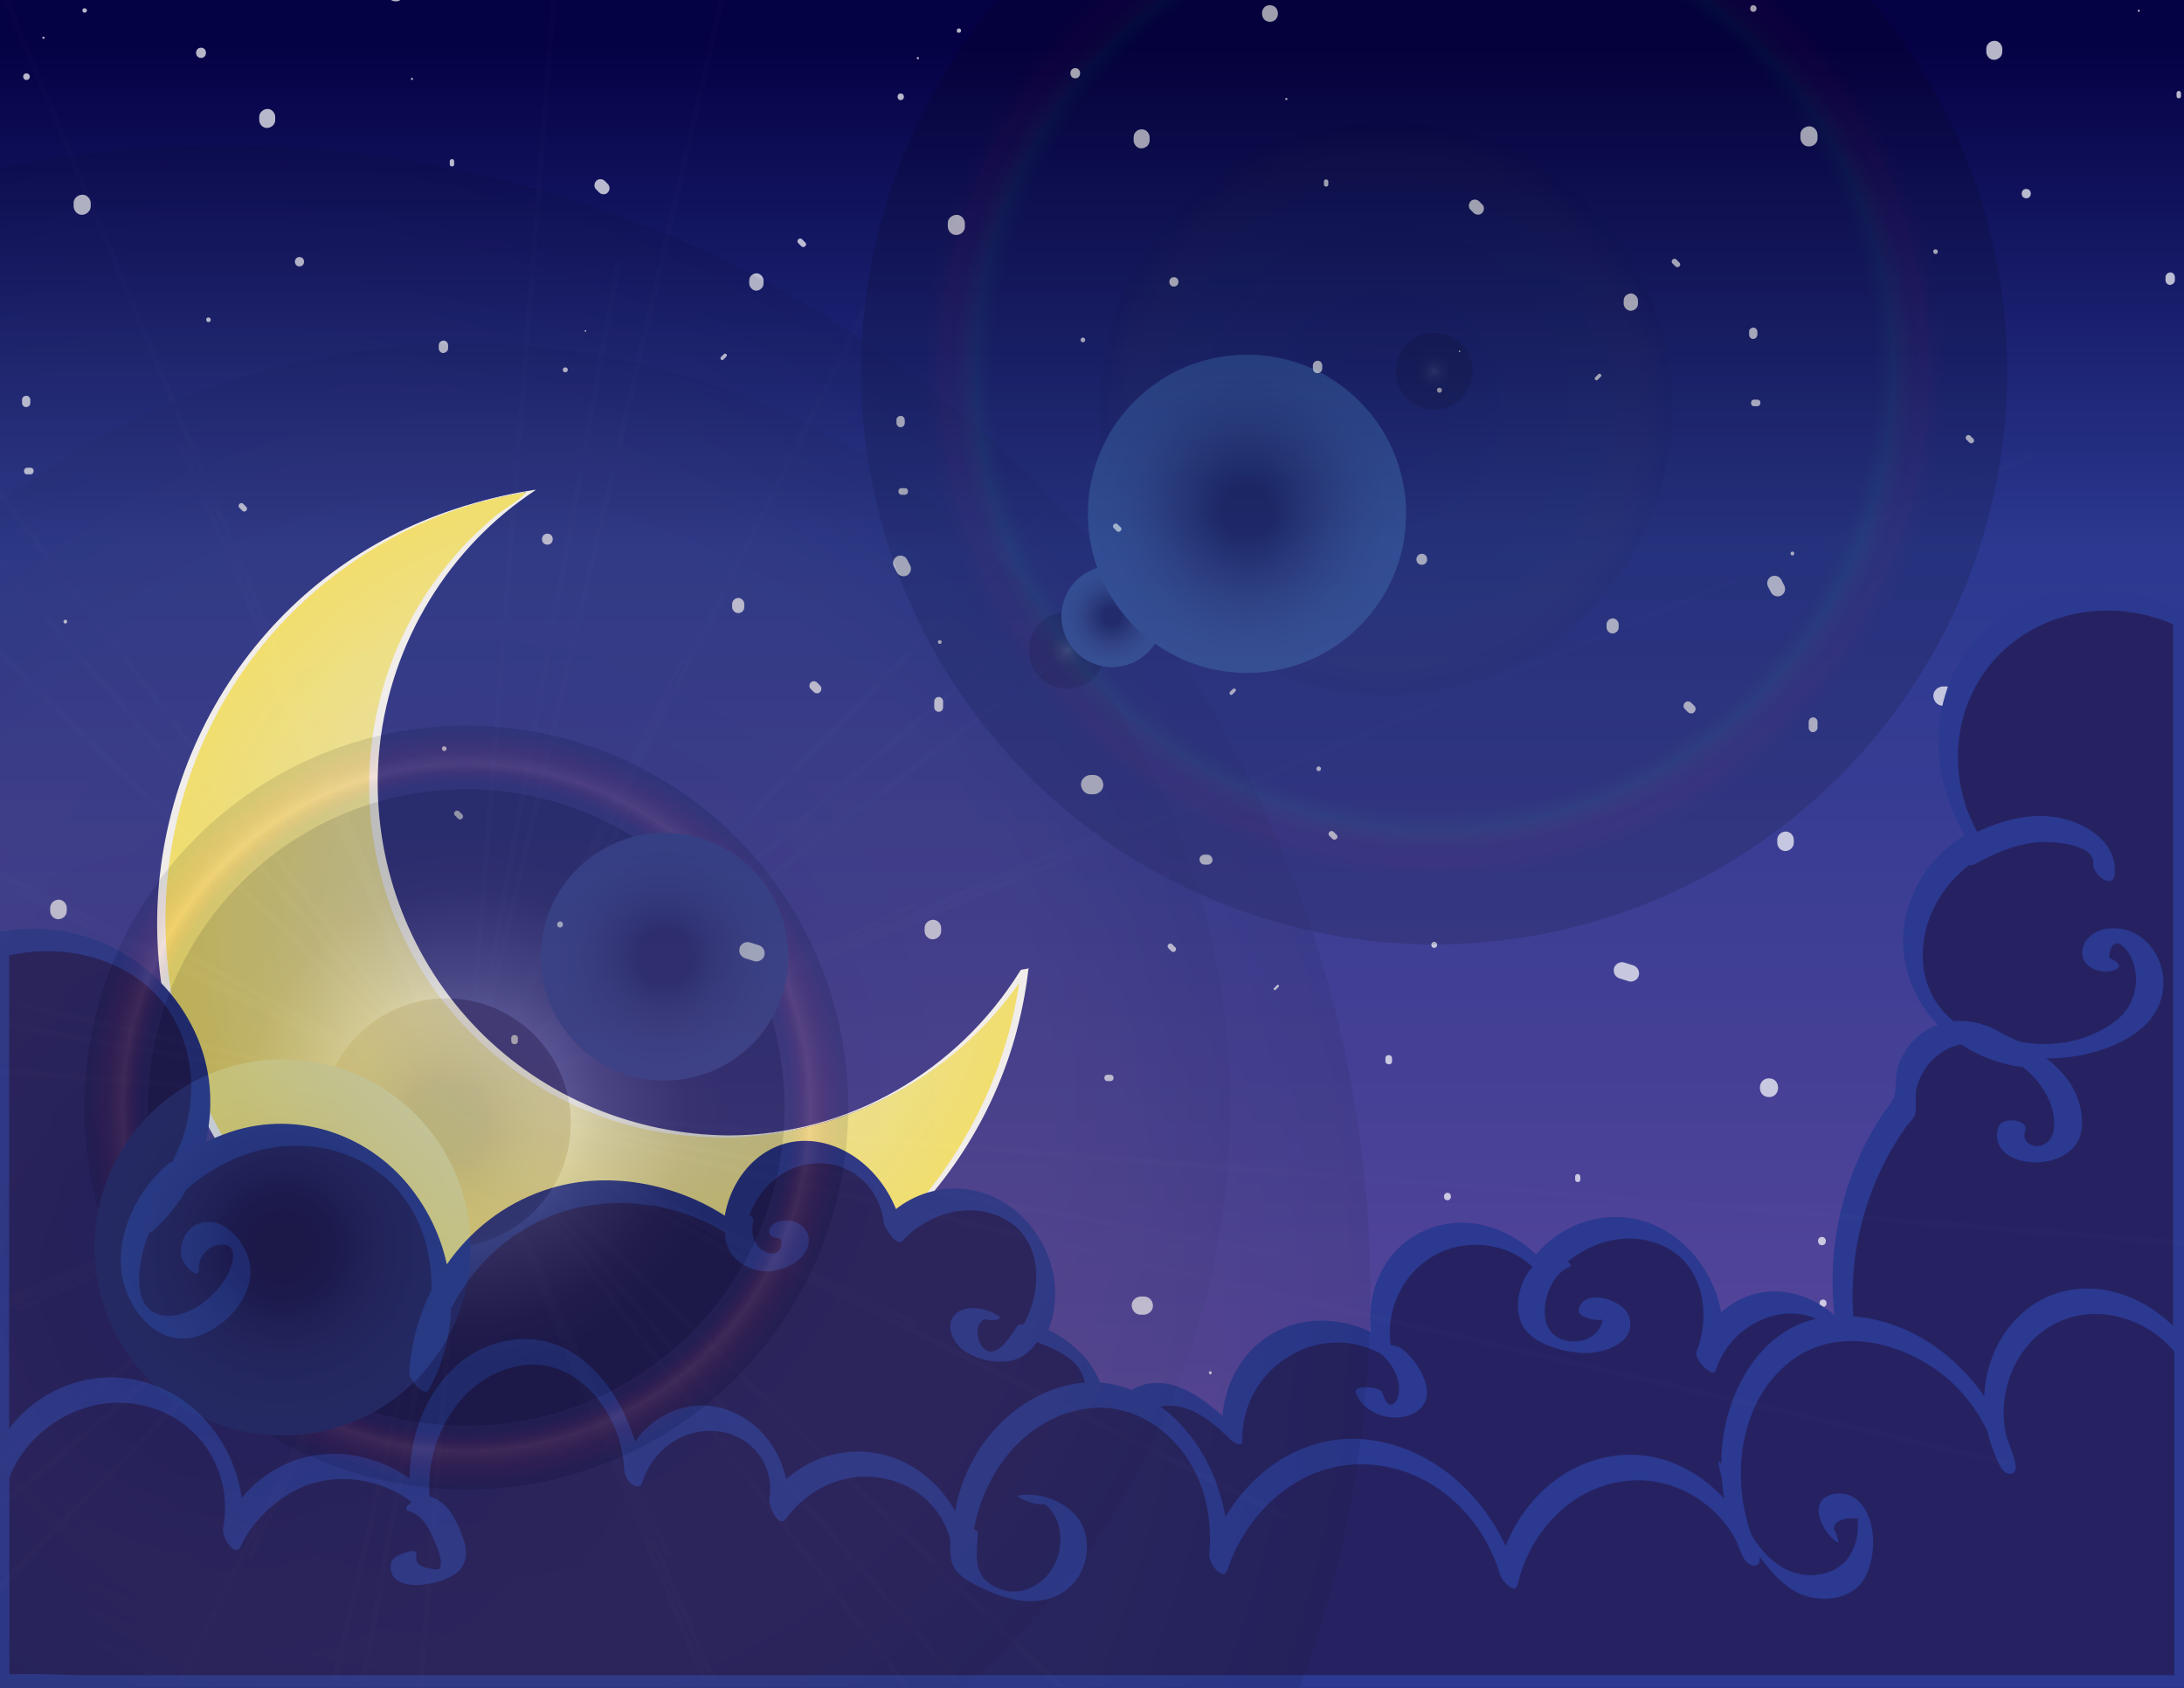 <?xml version="1.0" encoding="UTF-8"?>
<svg enable-background="new 0 0 792 612" version="1.1" viewBox="0 0 792 612" xml:space="preserve" xmlns="http://www.w3.org/2000/svg" xmlns:xlink="http://www.w3.org/1999/xlink">
<rect x="0" y="0" width="792" height="612" fill="#333333" stroke="none"/>
<style type="text/css">
	.st0{clip-path:url(#b);fill:url(#a);}
	.st1{clip-path:url(#b);}
	.st2{fill:url(#y);}
	.st3{fill:#FFFFFF;}
	.st4{fill:#D1D3D4;}
	.st5{fill:#E6E7E8;}
	.st6{opacity:0.76;clip-path:url(#b);}
	.st7{opacity:0.25;fill:url(#z);}
	.st8{fill:url(#aa);}
	.st9{fill:url(#aj);}
	.st10{opacity:0.2;fill:url(#ab);}
	.st11{fill:none;}
	.st12{opacity:0.15;fill:url(#ac);}
	.st13{opacity:0.5;fill:url(#t);}
	.st14{fill:url(#u);}
	.st15{opacity:3.000000e-02;fill:none;stroke:#FFFFFF;stroke-width:2;stroke-miterlimit:10;}
	.st16{opacity:0.5;fill:url(#v);}
	.st17{fill:url(#w);}
	.st18{fill:url(#ad);}
	.st19{fill:url(#ae);}
	.st20{fill:url(#af);}
	.st21{fill:url(#ag);}
	.st22{clip-path:url(#x);}
	.st23{clip-path:url(#SVGID_21_);fill:url(#SVGID_22_);}
	.st24{opacity:0.71;clip-path:url(#SVGID_21_);}
	.st25{clip-path:url(#SVGID_21_);}
	.st26{fill:url(#SVGID_23_);}
	.st27{fill:#262262;}
	.st28{fill:#2B3990;}
	.st29{opacity:0.26;clip-path:url(#SVGID_21_);}
	.st30{opacity:0.25;fill:url(#SVGID_24_);}
	.st31{fill:url(#SVGID_25_);}
	.st32{fill:url(#SVGID_26_);}
	.st33{opacity:0.2;fill:url(#SVGID_27_);}
	.st34{opacity:0.15;fill:url(#SVGID_28_);}
	.st35{opacity:0.5;fill:url(#SVGID_29_);}
	.st36{fill:url(#SVGID_30_);}
	.st37{opacity:0.5;fill:url(#SVGID_31_);}
	.st38{fill:url(#SVGID_32_);}
	.st39{fill:url(#SVGID_33_);}
	.st40{fill:url(#SVGID_34_);}
	.st41{fill:url(#SVGID_35_);}
	.st42{fill:url(#SVGID_36_);}
</style>
		<defs>
			<rect id="ah" width="792" height="612"/>
		</defs>
		<clipPath id="b">
			<use xlink:href="#ah"/>
		</clipPath>
		<g class="st1">
			<defs>
				<rect id="ai" width="792" height="612"/>
			</defs>
			<clipPath id="a">
				<use xlink:href="#ai"/>
			</clipPath>
			<linearGradient id="y" x1="396" x2="396" y1="614.71" y2="5.616" gradientUnits="userSpaceOnUse">
				<stop stop-color="#64499D" offset="0"/>
				<stop stop-color="#2B3990" offset=".682"/>
				<stop stop-color="#050145" offset=".982"/>
			</linearGradient>
			<rect width="792" height="612" clip-path="url(#a)" fill="url(#y)"/>
			<g clip-path="url(#a)" opacity=".71">
						<path class="st3" d="m78.4 280.6h1.1c1.8 0 3.6-1.6 3.5-3.5s-1.5-3.5-3.5-3.5h-1.1c-1.8 0-3.6 1.6-3.5 3.5s1.5 3.6 3.5 3.5z"/>
						<path class="st3" d="m24.2 330.3v-1.1c0-1.6-1.3-3-3-3-1.6 0.1-3 1.3-3 3v1.1c0 1.6 1.3 3 3 3 1.6-0.1 3-1.3 3-3z"/>
						<path class="st3" d="m84.5 384.6h1.1c1.5 0 1.5-2.3 0-2.3h-1.1c-1.4 0.1-1.4 2.4 0 2.3z"/>
						<path class="st3" d="m97.8 462.8h-1.1c-1.7 0-3.4 1.5-3.3 3.3s1.5 3.4 3.3 3.3h1.1c1.7 0 3.4-1.5 3.3-3.3s-1.5-3.4-3.3-3.3z"/>
						<path class="st3" d="m34.5 476.2c1.9 0 1.9-3 0-3s-1.9 3 0 3z"/>
						<path class="st3" d="m15.2 422.5c4.4 0 4.4-6.8 0-6.8-4.3 0-4.4 6.8 0 6.8z"/>
						<path class="st3" d="m85.6 510c2.2 0 2.2-3.5 0-3.5s-2.2 3.5 0 3.5z"/>
						<path class="st3" d="m203.4 537.9h-1.1c-0.9 0-1.7 0.7-1.6 1.6 0 0.9 0.7 1.7 1.6 1.6h1.1c0.9 0 1.7-0.7 1.6-1.6 0-0.8-0.7-1.6-1.6-1.6z"/>
						<path class="st3" d="m134.1 550.5c-0.7 0.4-1.4 0.8-2.1 1.1-1.6 0.8-2.2 3.2-1.2 4.7 1 1.6 3 2.1 4.7 1.2 0.7-0.4 1.4-0.8 2.1-1.1 1.6-0.8 2.2-3.2 1.2-4.7-1.1-1.5-3-2.1-4.7-1.2z"/>
						<path class="st3" d="m37.6 532.3c3.6 0 3.6-5.6 0-5.6s-3.6 5.6 0 5.6z"/>
						<path class="st3" d="m187.8 377.5v-1.1c0-1.5-2.4-1.5-2.4 0v1.1c0 1.5 2.4 1.5 2.4 0z"/>
						<path class="st3" d="m254.1 419.3v1.1c0 1.2 1.9 1.2 1.9 0v-1.1c0-1.2-1.9-1.2-1.9 0z"/>
						<path class="st3" d="m275.1 342.7c-1.1-0.3-2.2-0.7-3.2-1-1.5-0.5-3.4 0.6-3.7 2.1-0.4 1.7 0.5 3.2 2.1 3.7 1.1 0.3 2.2 0.7 3.2 1 1.5 0.5 3.4-0.6 3.7-2.1 0.4-1.6-0.5-3.2-2.1-3.7z"/>
						<path class="st3" d="m203.1 336.3c1.4 0 1.4-2.2 0-2.2-1.4 0.1-1.4 2.2 0 2.2z"/>
						<path class="st3" d="m269.9 220.1v-1.1c0-1.1-1-2.2-2.2-2.2-1.2 0.1-2.2 1-2.2 2.2v1.1c0 1.1 1 2.2 2.2 2.2s2.2-0.9 2.2-2.2z"/>
						<path class="st3" d="m342 256.5v-2.2c0-0.8-0.7-1.6-1.6-1.6-0.8 0-1.6 0.7-1.6 1.6v2.2c0 0.8 0.7 1.6 1.6 1.6s1.6-0.7 1.6-1.6z"/>
						<path class="st3" d="m297.4 248.6l-1.1-1.1c-0.6-0.6-1.7-0.7-2.3 0-0.6 0.6-0.7 1.7 0 2.3l1.1 1.1c0.6 0.6 1.7 0.7 2.3 0 0.6-0.6 0.6-1.7 0-2.3z"/>
						<path class="st3" d="m330 204.9c-0.4-0.7-0.7-1.4-1.1-2.1-0.7-1.3-2.5-1.7-3.7-1-1.3 0.8-1.7 2.4-1 3.7 0.4 0.7 0.7 1.4 1.1 2.1 0.7 1.3 2.5 1.7 3.7 1 1.3-0.8 1.7-2.4 1-3.7z"/>
						<path class="st3" d="m289.5 88.2l1.1 1.1c0.9 0.9 2.4-0.5 1.4-1.4l-1.1-1.1c-0.9-1-2.4 0.5-1.4 1.4z"/>
						<path class="st3" d="m276.9 102.8v-1.1c0-1.3-1.2-2.6-2.6-2.6-1.4 0.1-2.6 1.1-2.6 2.6v1.1c0 1.3 1.2 2.6 2.6 2.6 1.4-0.1 2.6-1.2 2.6-2.6z"/>
						<path class="st3" d="m220.4 66.7l-1.1-1.1c-0.8-0.8-2.3-0.9-3.1 0s-0.9 2.3 0 3.1l1.1 1.1c0.8 0.8 2.3 0.9 3.1 0 0.8-0.8 0.9-2.2 0-3.1z"/>
						<path class="st3" d="m163.1 58.5v1.1c0 1 1.6 1 1.6 0v-1.1c0-1.1-1.6-1.1-1.6 0z"/>
						<path class="st3" d="m143.5 0.5c3.9 0 3.9-6 0-6s-3.9 6 0 6z"/>
						<path class="st3" d="m94 42.4v1.1c0 1.5 1.3 3 2.9 2.9s2.9-1.3 2.9-2.9v-1.1c0-1.5-1.3-3-2.9-2.9-1.5 0.1-2.9 1.3-2.9 2.9z"/>
						<path class="st3" d="m72.9 21c2.4 0 2.4-3.7 0-3.7s-2.4 3.7 0 3.7z"/>
						<path class="st3" d="m108.6 96.6c2.2 0 2.2-3.4 0-3.4s-2.2 3.4 0 3.4z"/>
						<path class="st3" d="m120.8 302.6h-1.1c-1 0-1.9 0.8-1.8 1.8 0 1 0.8 1.8 1.8 1.8h1.1c1 0 1.9-0.8 1.8-1.8 0-1-0.8-1.8-1.8-1.8z"/>
						<path class="st3" d="m146 349.9l-1.1 1.1c-0.4 0.4 0.2 1 0.6 0.6l1.1-1.1c0.4-0.4-0.2-1-0.6-0.6z"/>
						<path class="st3" d="m109.2 336.2l-1.1-1.1c-0.9-0.9-2.3 0.5-1.4 1.4l1.1 1.1c0.9 0.9 2.3-0.5 1.4-1.4z"/>
						<path class="st3" d="m167.6 295.3l-1.1-1.1c-1-0.9-2.5 0.5-1.5 1.5l1.1 1.1c1 1 2.5-0.5 1.5-1.5z"/>
						<path class="st3" d="m129.9 244.5l1.1-1.1c0.6-0.6-0.3-1.4-0.9-0.9l-1.1 1.1c-0.5 0.6 0.3 1.4 0.9 0.9z"/>
						<path class="st3" d="m23.7 226.1c0.9 0 0.9-1.4 0-1.4s-0.9 1.4 0 1.4z"/>
						<path class="st3" d="m9.9 172h1.1c1.6 0 1.6-2.5 0-2.4h-1.1c-1.6 0-1.6 2.5 0 2.4z"/>
						<path class="st3" d="m262.3 130.4l1.1-1.1c0.6-0.6-0.3-1.5-0.9-0.9l-1.1 1.1c-0.5 0.5 0.4 1.5 0.9 0.9z"/>
						<path class="st3" d="m129.8 516.2c1.5 0 1.5-2.4 0-2.4s-1.5 2.4 0 2.4z"/>
						<path class="st3" d="m96.9 540.4c1.4 0 1.5-2.3 0-2.3s-1.5 2.3 0 2.3z"/>
						<path class="st3" d="m121.9 491c0.7 0 0.7-1.1 0-1.1-0.8-0.1-0.8 1.1 0 1.1z"/>
						<path class="st3" d="m34.9 498.6c1.7 0 1.7-2.7 0-2.7-1.7 0.1-1.7 2.7 0 2.7z"/>
						<path class="st3" d="m12.4 507c0.9 0 0.9-1.5 0-1.5s-0.9 1.5 0 1.5z"/>
						<path class="st3" d="m15.8 14.1c0.5 0 0.5-0.8 0-0.8-0.6 0-0.6 0.8 0 0.8z"/>
						<path class="st3" d="m30.7 4.6c1.1 0 1.1-1.6 0-1.6-1.1-0.1-1.1 1.6 0 1.6z"/>
						<path class="st3" d="m9.6 29c1.6 0 1.6-2.4 0-2.4s-1.6 2.4 0 2.4z"/>
						<path class="st3" d="m75.6 116.8c1.1 0 1.1-1.7 0-1.7-1.1-0.1-1.1 1.7 0 1.7z"/>
						<path class="st3" d="m149.4 29c0.5 0 0.5-0.8 0-0.8s-0.5 0.8 0 0.8z"/>
						<path class="st3" d="m212.3 120.3c0.4 0 0.4-0.6 0-0.6s-0.4 0.6 0 0.6z"/>
						<path class="st3" d="m205 135c1.2 0 1.2-1.8 0-1.8s-1.2 1.8 0 1.8z"/>
						<path class="st3" d="m207.9 427.9c1.7 0 1.7-2.7 0-2.7-1.8 0-1.8 2.7 0 2.7z"/>
						<path class="st3" d="m198.5 197.5c2.6 0 2.6-4 0-4s-2.6 4 0 4z"/>
						<path class="st3" d="m161.1 272.3c1.1 0 1.1-1.7 0-1.7s-1.1 1.7 0 1.7z"/>
						<path class="st3" d="m89.3 183.8l-1.1-1.1c-0.9-0.9-2.3 0.5-1.4 1.4l1.1 1.1c0.9 0.9 2.3-0.5 1.4-1.4z"/>
						<path class="st3" d="m162.5 126.3v-1.1c0-0.9-0.8-1.8-1.7-1.7-0.9 0-1.7 0.8-1.7 1.7v1.1c0 0.9 0.8 1.8 1.7 1.7s1.7-0.8 1.7-1.7z"/>
						<path class="st3" d="m32.9 74.8v-1.1c0-1.6-1.4-3.2-3.1-3.1s-3.2 1.4-3.1 3.1v1.1c0 1.6 1.4 3.2 3.1 3.1 1.6-0.1 3.1-1.4 3.1-3.1z"/>
						<path class="st3" d="m11 146.1v-1.1c0-0.8-0.7-1.6-1.5-1.5-0.8 0-1.6 0.7-1.5 1.5v1.1c0 0.8 0.7 1.6 1.5 1.5 0.8 0 1.5-0.6 1.5-1.5z"/>
			</g>
			<g clip-path="url(#a)" opacity=".71">
						<path class="st3" d="m395.5 288h1.1c1.8 0 3.6-1.6 3.5-3.5s-1.5-3.5-3.5-3.5h-1.1c-1.8 0-3.6 1.6-3.5 3.5s1.5 3.5 3.5 3.5z"/>
						<path class="st3" d="m341.3 337.6v-1.1c0-1.6-1.3-3-3-3-1.6 0.1-3 1.3-3 3v1.1c0 1.6 1.3 3 3 3 1.6-0.1 3-1.3 3-3z"/>
						<path class="st3" d="m401.6 392h1.1c1.5 0 1.5-2.3 0-2.3h-1.1c-1.5 0-1.5 2.3 0 2.3z"/>
						<path class="st3" d="m414.8 470.1h-1.1c-1.7 0-3.4 1.5-3.3 3.3s1.5 3.4 3.3 3.3h1.1c1.7 0 3.4-1.5 3.3-3.3 0-1.8-1.4-3.3-3.3-3.3z"/>
						<path class="st3" d="m351.5 483.5c1.9 0 1.9-3 0-3s-1.9 3 0 3z"/>
						<path class="st3" d="m332.3 429.9c4.4 0 4.4-6.8 0-6.8-4.4-0.1-4.4 6.8 0 6.8z"/>
						<path class="st3" d="m402.7 517.3c2.2 0 2.2-3.5 0-3.5-2.3 0-2.3 3.5 0 3.5z"/>
						<path class="st3" d="m520.4 545.2h-1.1c-0.9 0-1.7 0.7-1.6 1.6 0 0.9 0.7 1.7 1.6 1.6h1.1c0.9 0 1.7-0.7 1.6-1.6 0-0.8-0.7-1.6-1.6-1.6z"/>
						<path class="st3" d="m451.1 557.9c-0.7 0.4-1.4 0.8-2.1 1.1-1.6 0.8-2.2 3.2-1.2 4.7 1 1.6 3 2.1 4.7 1.2 0.7-0.4 1.4-0.8 2.1-1.1 1.6-0.8 2.2-3.2 1.2-4.7-1-1.6-3-2.1-4.7-1.2z"/>
						<path class="st3" d="m354.6 539.6c3.6 0 3.6-5.6 0-5.6-3.5 0.1-3.5 5.6 0 5.6z"/>
						<path class="st3" d="m504.8 384.8v-1.1c0-1.5-2.4-1.5-2.4 0v1.1c0.1 1.5 2.5 1.5 2.4 0z"/>
						<path class="st3" d="m571.2 426.6v1.1c0 1.2 1.9 1.2 1.9 0v-1.1c-0.1-1.2-1.9-1.2-1.9 0z"/>
						<path class="st3" d="m592.2 350c-1.1-0.3-2.2-0.7-3.2-1-1.5-0.5-3.4 0.6-3.7 2.1-0.4 1.7 0.5 3.2 2.1 3.7 1.1 0.3 2.2 0.7 3.2 1 1.5 0.5 3.4-0.6 3.7-2.1 0.4-1.6-0.5-3.2-2.1-3.7z"/>
						<path class="st3" d="m520.1 343.7c1.4 0 1.4-2.2 0-2.2s-1.4 2.2 0 2.2z"/>
						<path class="st3" d="m587 227.5v-1.1c0-1.1-1-2.2-2.2-2.2-1.2 0.1-2.2 1-2.2 2.2v1.1c0 1.1 1 2.2 2.2 2.2 1.2-0.1 2.2-1 2.2-2.2z"/>
						<path class="st3" d="m659.1 263.9v-2.2c0-0.8-0.7-1.6-1.6-1.6-0.8 0-1.6 0.7-1.6 1.6v2.2c0 0.8 0.7 1.6 1.6 1.6 0.8-0.1 1.6-0.8 1.6-1.6z"/>
						<path class="st3" d="m614.4 255.9l-1.1-1.1c-0.6-0.6-1.7-0.7-2.3 0-0.6 0.6-0.7 1.7 0 2.3l1.1 1.1c0.6 0.6 1.7 0.7 2.3 0 0.6-0.6 0.7-1.6 0-2.3z"/>
						<path class="st3" d="m647 212.2c-0.4-0.7-0.7-1.4-1.1-2.1-0.7-1.3-2.5-1.7-3.7-1-1.3 0.8-1.7 2.4-1 3.7 0.4 0.7 0.7 1.4 1.1 2.1 0.7 1.3 2.5 1.7 3.7 1 1.3-0.8 1.7-2.3 1-3.7z"/>
						<path class="st3" d="m606.5 95.5l1.1 1.1c0.9 0.9 2.4-0.5 1.4-1.4l-1.1-1.1c-0.9-0.9-2.3 0.5-1.4 1.4z"/>
						<path class="st3" d="m594 110.1v-1.1c0-1.3-1.2-2.6-2.6-2.6-1.4 0.1-2.6 1.1-2.6 2.6v1.1c0 1.3 1.2 2.6 2.6 2.6 1.4-0.1 2.6-1.1 2.6-2.6z"/>
						<path class="st3" d="m537.5 74.1l-1.1-1.1c-0.8-0.8-2.3-0.9-3.1 0s-0.9 2.3 0 3.1l1.1 1.1c0.8 0.8 2.3 0.9 3.1 0s0.9-2.3 0-3.1z"/>
						<path class="st3" d="m480.1 65.8v1.1c0 1 1.6 1 1.6 0v-1.1c0-1-1.6-1-1.6 0z"/>
						<path class="st3" d="m460.5 7.9c3.9 0 3.9-6 0-6-3.8-0.1-3.8 6 0 6z"/>
						<path class="st3" d="m411.1 49.8v1.1c0 1.5 1.3 3 2.9 2.9s2.9-1.3 2.9-2.9v-1.1c0-1.5-1.3-3-2.9-2.9-1.6 0-2.9 1.2-2.9 2.9z"/>
						<path class="st3" d="m389.9 28.4c2.4 0 2.4-3.7 0-3.7-2.3 0-2.3 3.7 0 3.7z"/>
						<path class="st3" d="m425.7 103.9c2.2 0 2.2-3.4 0-3.4s-2.2 3.4 0 3.4z"/>
						<path class="st3" d="m437.9 309.9h-1.1c-1 0-1.9 0.8-1.8 1.8 0 1 0.8 1.8 1.8 1.8h1.1c1 0 1.9-0.8 1.8-1.8-0.1-0.9-0.8-1.8-1.8-1.8z"/>
						<path class="st3" d="m463.1 357.2l-1.1 1.1c-0.4 0.4 0.2 1 0.6 0.6l1.1-1.1c0.4-0.4-0.2-1-0.6-0.6z"/>
						<path class="st3" d="m426.2 343.5l-1.1-1.1c-0.9-0.9-2.3 0.5-1.4 1.4l1.1 1.1c0.9 0.9 2.3-0.5 1.4-1.4z"/>
						<path class="st3" d="m484.7 302.7l-1.1-1.1c-1-0.9-2.5 0.5-1.5 1.5l1.1 1.1c1 0.9 2.5-0.6 1.5-1.5z"/>
						<path class="st3" d="m446.9 251.8l1.1-1.1c0.6-0.6-0.3-1.4-0.9-0.9l-1.1 1.1c-0.5 0.6 0.4 1.5 0.9 0.9z"/>
						<path class="st3" d="m340.8 233.5c0.9 0 0.9-1.4 0-1.4-0.9-0.1-0.9 1.4 0 1.4z"/>
						<path class="st3" d="m327 179.4h1.1c1.6 0 1.6-2.5 0-2.4h-1.1c-1.6-0.1-1.6 2.4 0 2.4z"/>
						<path class="st3" d="m579.4 137.7l1.1-1.1c0.6-0.6-0.3-1.5-0.9-0.9l-1.1 1.1c-0.6 0.6 0.3 1.5 0.9 0.9z"/>
						<path class="st3" d="m446.9 523.5c1.5 0 1.5-2.4 0-2.4-1.6 0-1.6 2.4 0 2.4z"/>
						<path class="st3" d="m414 547.7c1.4 0 1.5-2.3 0-2.3s-1.5 2.3 0 2.3z"/>
						<path class="st3" d="m438.9 498.3c0.7 0 0.7-1.1 0-1.1s-0.7 1.1 0 1.1z"/>
						<path class="st3" d="m351.9 505.9c1.7 0 1.7-2.7 0-2.7-1.7 0.1-1.7 2.7 0 2.7z"/>
						<path class="st3" d="m329.5 514.3c0.9 0 0.9-1.5 0-1.5-0.9 0.1-0.9 1.5 0 1.5z"/>
						<path class="st3" d="m332.9 21.5c0.5 0 0.5-0.8 0-0.8-0.6-0.1-0.6 0.8 0 0.8z"/>
						<path class="st3" d="m347.7 11.9c1.1 0 1.1-1.6 0-1.6-1 0-1 1.6 0 1.6z"/>
						<path class="st3" d="m326.6 36.3c1.6 0 1.6-2.4 0-2.4-1.5 0-1.5 2.4 0 2.4z"/>
						<path class="st3" d="m392.7 124.1c1.1 0 1.1-1.7 0-1.7s-1.1 1.7 0 1.7z"/>
						<path class="st3" d="m466.5 36.3c0.5 0 0.5-0.8 0-0.8-0.6 0-0.6 0.8 0 0.8z"/>
						<path class="st3" d="m529.3 127.7c0.4 0 0.4-0.6 0-0.6-0.4-0.1-0.4 0.6 0 0.6z"/>
						<path class="st3" d="m522 142.4c1.2 0 1.2-1.8 0-1.8-1.2-0.1-1.2 1.8 0 1.8z"/>
						<path class="st3" d="m524.9 435.2c1.7 0 1.7-2.7 0-2.7-1.7 0.1-1.7 2.7 0 2.7z"/>
						<path class="st3" d="m515.6 204.8c2.6 0 2.6-4 0-4-2.6 0.1-2.6 4 0 4z"/>
						<path class="st3" d="m478.2 279.6c1.1 0 1.1-1.7 0-1.7s-1.1 1.7 0 1.7z"/>
						<path class="st3" d="m406.4 191.2l-1.1-1.1c-0.9-0.9-2.3 0.5-1.4 1.4l1.1 1.1c0.9 0.8 2.3-0.6 1.4-1.4z"/>
						<path class="st3" d="m479.5 133.6v-1.1c0-0.9-0.8-1.8-1.7-1.7-0.9 0-1.7 0.8-1.7 1.7v1.1c0 0.9 0.8 1.8 1.7 1.7 0.9 0 1.7-0.7 1.7-1.7z"/>
						<path class="st3" d="m349.9 82.1v-1.1c0-1.6-1.4-3.2-3.1-3.1s-3.2 1.4-3.1 3.1v1.1c0 1.6 1.4 3.2 3.1 3.1 1.7 0 3.2-1.4 3.1-3.1z"/>
						<path class="st3" d="m328.1 153.4v-1.1c0-0.8-0.7-1.6-1.5-1.5-0.8 0-1.6 0.7-1.5 1.5v1.1c0 0.8 0.7 1.6 1.5 1.5 0.8 0 1.5-0.6 1.5-1.5z"/>
			</g>
			<g clip-path="url(#a)" opacity=".71">
						<path class="st3" d="m704.6 255.9h1.1c1.8 0 3.6-1.6 3.5-3.5s-1.5-3.5-3.5-3.5h-1.1c-1.8 0-3.6 1.6-3.5 3.5s1.6 3.6 3.5 3.5z"/>
						<path class="st3" d="m650.5 305.6v-1.1c0-1.6-1.3-3-3-3-1.6 0.1-3 1.3-3 3v1.1c0 1.6 1.3 3 3 3 1.6-0.1 3-1.4 3-3z"/>
						<path class="st3" d="m710.8 359.9h1.1c1.5 0 1.5-2.3 0-2.3h-1.1c-1.5 0.1-1.5 2.4 0 2.3z"/>
						<path class="st3" d="m724 438h-1.1c-1.7 0-3.4 1.5-3.3 3.3s1.5 3.4 3.3 3.3h1.1c1.7 0 3.4-1.5 3.3-3.3 0-1.7-1.4-3.3-3.3-3.3z"/>
						<path class="st3" d="m660.7 451.5c1.9 0 1.9-3 0-3s-1.9 3 0 3z"/>
						<path class="st3" d="m641.5 397.8c4.4 0 4.4-6.8 0-6.8s-4.4 6.8 0 6.8z"/>
						<path class="st3" d="m711.9 485.3c2.2 0 2.2-3.5 0-3.5-2.3 0-2.3 3.5 0 3.5z"/>
						<path class="st3" d="m760.3 525.8c-0.7 0.4-1.4 0.8-2.1 1.1-1.6 0.8-2.2 3.2-1.2 4.7 1 1.6 3 2.1 4.7 1.2 0.7-0.4 1.4-0.8 2.1-1.1 1.6-0.8 2.2-3.2 1.2-4.7-1-1.6-3-2.1-4.7-1.2z"/>
						<path class="st3" d="m663.8 507.6c3.6 0 3.6-5.6 0-5.6-3.5 0-3.6 5.6 0 5.6z"/>
						<path class="st3" d="m789.3 33.8v1.1c0 1 1.6 1 1.6 0v-1.1c0-1.1-1.6-1.1-1.6 0z"/>
						<path class="st3" d="m720.3 17.7v1.1c0 1.5 1.3 3 2.9 2.9s2.9-1.3 2.9-2.9v-1.1c0-1.5-1.3-3-2.9-2.9s-2.9 1.3-2.9 2.9z"/>
						<path class="st3" d="m734.8 71.9c2.2 0 2.2-3.4 0-3.4s-2.2 3.4 0 3.4z"/>
						<path class="st3" d="m747.1 277.8h-1.1c-1 0-1.9 0.8-1.8 1.8 0 1 0.8 1.8 1.8 1.8h1.1c1 0 1.9-0.8 1.8-1.8-0.1-0.9-0.8-1.8-1.8-1.8z"/>
						<path class="st3" d="m772.3 325.2l-1.1 1.1c-0.4 0.4 0.2 1 0.6 0.6l1.1-1.1c0.4-0.4-0.2-1-0.6-0.6z"/>
						<path class="st3" d="m735.4 311.4l-1.1-1.1c-0.9-0.9-2.3 0.5-1.4 1.4l1.1 1.1c0.9 0.9 2.3-0.5 1.4-1.4z"/>
						<path class="st3" d="m793.9 270.6l-1.1-1.1c-1-0.9-2.5 0.5-1.5 1.5l1.1 1.1c1 0.9 2.5-0.6 1.5-1.5z"/>
						<path class="st3" d="m756.1 219.7l1.1-1.1c0.6-0.6-0.3-1.4-0.9-0.9l-1.1 1.1c-0.5 0.6 0.4 1.5 0.9 0.9z"/>
						<path class="st3" d="m650 201.4c0.9 0 0.9-1.4 0-1.4s-0.9 1.4 0 1.4z"/>
						<path class="st3" d="m636.1 147.3h1.1c1.6 0 1.6-2.5 0-2.4h-1.1c-1.5 0-1.5 2.4 0 2.4z"/>
						<path class="st3" d="m756.1 491.5c1.5 0 1.5-2.4 0-2.4-1.6 0-1.6 2.4 0 2.4z"/>
						<path class="st3" d="m723.1 515.6c1.4 0 1.5-2.3 0-2.3-1.4 0.1-1.4 2.3 0 2.3z"/>
						<path class="st3" d="m748.1 466.3c0.7 0 0.7-1.1 0-1.1-0.7-0.1-0.7 1.1 0 1.1z"/>
						<path class="st3" d="m661.1 473.9c1.7 0 1.7-2.7 0-2.7s-1.7 2.7 0 2.7z"/>
						<path class="st3" d="m638.7 482.3c0.9 0 0.9-1.5 0-1.5s-1 1.5 0 1.5z"/>
						<path class="st3" d="m635.8 4.3c1.6 0 1.6-2.4 0-2.4-1.5 0-1.5 2.4 0 2.4z"/>
						<path class="st3" d="m701.9 92.1c1.1 0 1.1-1.7 0-1.7-1.1-0.1-1.1 1.7 0 1.7z"/>
						<path class="st3" d="m775.6 4.3c0.5 0 0.5-0.8 0-0.8s-0.5 0.8 0 0.8z"/>
						<path class="st3" d="m787.3 247.5c1.1 0 1.1-1.7 0-1.7-1 0.1-1 1.7 0 1.7z"/>
						<path class="st3" d="m715.6 159.1l-1.1-1.1c-0.9-0.9-2.3 0.5-1.4 1.4l1.1 1.1c0.9 0.8 2.3-0.5 1.4-1.4z"/>
						<path class="st3" d="m788.7 101.6v-1.1c0-0.9-0.8-1.8-1.7-1.7-0.9 0-1.7 0.8-1.7 1.7v1.1c0 0.9 0.8 1.8 1.7 1.7s1.7-0.8 1.7-1.7z"/>
						<path class="st3" d="m659.1 50v-1.1c0-1.6-1.4-3.2-3.1-3.1s-3.2 1.4-3.1 3.1v1.1c0 1.6 1.4 3.2 3.1 3.1 1.7 0 3.2-1.3 3.1-3.1z"/>
						<path class="st3" d="m637.3 121.4v-1.1c0-0.8-0.7-1.6-1.5-1.5-0.8 0-1.6 0.7-1.5 1.5v1.1c0 0.8 0.7 1.6 1.5 1.5 0.7 0 1.5-0.7 1.5-1.5z"/>
			</g>
			<g clip-path="url(#a)">
				<radialGradient id="z" cx="214.99" cy="334.5" r="156.51" gradientUnits="userSpaceOnUse">
					<stop stop-color="#F1F2F2" offset="0"/>
					<stop stop-color="#FFEE76" offset="1"/>
				</radialGradient>
				<path d="m263.1 412.1c-70.4 0-127.5-57.1-127.5-127.5 0-44.5 22.8-83.6 57.3-106.5-76.1 10.9-134.6 76.4-134.6 155.5 0 86.8 70.4 157.2 157.2 157.2 80.8 0 147.3-61 156.2-139.4-22.5 36.4-62.7 60.7-108.6 60.7z" fill="url(#z)"/>
					<path class="st3" d="m264.5 411.7c-34.1-0.2-67.1-13.8-91.1-38.3s-37.2-58.1-36.4-92.4c0.9-37.9 19.1-74 49-97.4 1.7-1.3 3.5-2.6 5.3-3.9 0.3-0.2 3-2 3-2.1s-3 0.5-2.8 0.4c-4.1 0.7-8.2 1.5-12.3 2.5-4.9 1.2-9.8 2.6-14.6 4.2-15.8 5.2-30.7 13-44.1 22.9-56.7 42.1-78.8 119.1-52.5 184.8 25.7 64.1 92.2 104.5 160.8 98 64.5-6.1 121-51 139.1-113.7 2.4-8.4 4.1-17 5.1-25.7 0 0.4-2.7 0.4-2.9 0.8-22.7 36.6-62.3 59.7-105.6 59.9-1 0-1.9 0.8-2.9 0.8 45-0.3 87.5-23.1 111.5-61.4-1 0.3-1.9 0.5-2.9 0.8-7.9 67.8-61.1 126.4-129.4 136.8-64.9 9.9-130.6-22.6-162-80.2-31.9-58.6-22.5-133.1 22.8-181.9 10.9-11.8 23.6-21.8 37.5-29.8 7-4 14.4-7.5 21.9-10.4 5.9-2.2 11.9-4.1 18.1-5.6 2.2-0.5 4.5-1 6.7-1.4 0.9-0.2 1.8-0.3 2.7-0.5 1.9-0.3 3.1-1.3 1.5 0.4-2.9 3-7.2 5.2-10.5 7.9-3.3 2.8-6.5 5.8-9.6 8.9-6.1 6.3-11.5 13.2-16.2 20.5-9.6 15.1-15.9 32.1-18.5 49.8-4.8 32.9 3.6 67 23.3 93.8 18.8 25.6 47 43.7 78.2 49.8 8.1 1.6 16.4 2.3 24.7 2.4 1.2 0.1 2.2-0.7 3.1-0.7z"/>
			</g>
			<g clip-path="url(#a)">
				<path class="st27" d="m0 342.8v269.2h792v-386.8c-25.9-14.7-58.1-8-74.6 14-14.2 18.9-14.4 46.1 0 66.8-19.2 10.3-27.7 32.4-21.1 50.8 5.4 14.8 19.9 25.2 36.8 26.3-8.5-9.5-22.1-11.4-31.6-5.3-7.4 4.8-11.4 13.9-10.3 23.4-5.7 7.2-14.7 20.6-19.5 39.8-4.8 18.9-3.3 34.9-1.8 43.9-6-8.6-16.1-13.3-26.3-12.3-11.5 1.2-21.3 9.5-24.6 21.1 7.3-18.1-1.2-38.4-17.5-45.6-14.3-6.3-32.2-1.4-42.1 12.3-10.3-12.9-28.3-16.5-42.1-8.8-12.7 7.1-19.3 22.2-15.8 36.8-0.9-0.5-17.7-10.6-35.1-1.8-12.2 6.2-19.8 19.3-19.3 33.3-8-8.4-18.2-16-28.1-14-13 2.6-20.1 20.8-23.1 19.3-2.6-1.3 4.3-13.3 0.3-24.6-3.4-9.6-13.4-14.7-21.1-17.5 9-15.7 3.7-35.3-10.5-43.9-12.6-7.6-29.9-4.9-40.4 7-1.8-18-17.9-30.3-33.3-28.1-12.8 1.9-23.5 13.5-24.6 28.1-1.7-1.2-33.8-23.9-70.2-8.8-25.3 10.6-42.4 35.2-43.9 63.2 18.1-31.5 4.8-70.8-24.6-84.2-26-11.9-59.7-1.3-75.4 26.3 22.3-19.4 27.1-51.8 12.3-75.4-13-21-39.3-31.2-64.5-24.5z"/>
					<path class="st28" d="m-3.6 340.1v269.2c0 2.7 3.4 6.7 6.2 6.7h759.8c10 0 20.7 1.1 30.7 0h1.3c0.8 0 0.9-0.9 0.9-1.4v-370.9c0-5 0.5-10.3 0-15.3v-0.7c0-2.5-2.7-5.2-4.7-6.3-23.1-12.7-53.3-10.7-72.2 8.6-20.4 20.8-19.4 53-3.8 76.2-0.3-1.4-0.5-2.8-0.8-4.1-17.4 9.7-27.5 30-22.3 49.7 5.3 19.9 23.8 33.7 43.9 35.3 3 0.2-1.5-6-1.9-6.4-8.4-8.9-21.6-13.7-33.2-8.1-5.9 2.9-10.2 8.3-12.1 14.5-1 3.3-0.4 6.6-1.1 9.8-0.5 2.4-2.5 4.4-3.9 6.4-15.5 23-21.7 51.4-17.2 78.8 1.7 0.4 3.5 0.9 5.2 1.3-7.2-9.8-18.9-16.5-31.3-14.9-11.9 1.5-21.3 10.4-24.7 21.7-0.8 2.8 5.9 9.7 7 6.7 6.8-17.9-0.5-38.3-16-49.2-16.4-11.4-38.4-7-50.3 8.6 1.6 0.8 3.2 1.7 4.8 2.5-10.4-12.5-27.2-19.4-42.9-13.1-16.4 6.5-23.6 24.2-20 40.8 0.8-0.6 1.5-1.3 2.3-1.9-9.8-6-23.1-7.6-33.8-3.4-14.8 5.8-23.3 20.4-23.1 36 1.4 0.1 2.9 0.2 4.3 0.3-8.8-9-22.5-20.5-35.8-14.3-4.8 2.3-8.5 6.2-11.8 10.3-1.3 1.7-2.6 3.5-4 5.1-0.4 0.5-1.3 1.2-1.5 1.7-0.7 1.6-1.9-0.8 0.7 1.3 1.1 1.3 2.1 2.6 3.2 3.9 0.8 1.7 0.2 0.3 0.4-0.6 0.3-1 0.4-2.1 0.7-3.2 0.5-2.5 1-5 1.2-7.5 0.5-5.8-0.5-11.5-3.4-16.6-5.3-9.4-14.5-14.9-24.3-18.7 1.8 2.5 3.6 4.9 5.4 7.4 8.7-16 3.8-35.7-9.9-47.2-14.3-12-35-10.5-47.6 3.1 2.3 2.2 4.5 4.3 6.8 6.5-2-16.5-14.9-32.5-32-34.8-18-2.3-31.5 12.6-33.1 29.5 1.1-0.2 2.3-0.3 3.4-0.5-18.4-13.3-44.1-18.7-66-12.1-29.8 8.9-49.6 36.4-51.5 67-0.1 2.1 5.4 9.1 7.1 6 13-23.4 9.9-52.1-6.5-73-16.1-20.5-43.1-28.8-67.6-19.6-14.1 5.2-25.4 15.2-32.9 28.1-1.3 2.1 4.6 9.1 6.7 7.2 21-18.7 27.4-49.8 14.2-74.9-13.7-26.2-43.7-40.2-72.5-33-3.1 0.8 2.4 8.9 5.3 8.1 24.2-6 52.6 2.9 63 27 9.7 22.6 1.6 49.1-16.3 65 2.2 2.4 4.5 4.8 6.7 7.2 14.8-25.2 48.3-38.9 75.4-24.8 27.5 14.3 31.7 50.8 17.6 76 2.4 2 4.7 4 7.1 6 1.8-29.1 21.3-55.6 49.6-64.1 20-6 44.1-2.1 61.1 10.2 1.3 0.9 3.2 1.7 3.4-0.5 1.3-13 10.8-25.1 24.2-26.7 13.8-1.7 24.9 8 26.5 21.4 0.2 1.6 4.6 8.9 6.8 6.5 9.5-10.3 25.9-15 38.5-7 12.3 7.8 12 25.2 5.7 36.7-1.4 2.6 3.5 6.6 5.4 7.4 5 1.9 10.8 4.4 14.1 8.8 3.8 5.1 3 12.2 1.8 18-0.7 3.4-2 6.9-0.4 10.2 1.1 2.3 4.2 6 7.2 4.9 2.3-0.8 4-4 5.3-5.8 2.6-3.3 5.2-6.6 8.5-9.3 11.8-9.4 23.9-0.9 32.8 8.2 0.9 0.9 4.4 3.2 4.3 0.3-0.4-26.6 28.6-44.8 51.9-30.5 1.8 1.1 2.7-0.2 2.3-1.9-3-13.9 3.6-28.4 16.2-35.1 12-6.3 27.9-3.9 36.7 6.6 0.5 0.7 3.7 3.9 4.8 2.5 9.2-12.2 26-18.8 40.6-12.2 14.6 6.7 17.6 24.4 12.3 38.3 2.3 2.2 4.7 4.5 7 6.7 6-19.3 32.3-28.9 45.7-10.8 0.6 0.8 5.8 4.7 5.2 1.3-4.1-24.9 0.8-50.6 13.8-72.2 1.3-2.2 2.7-4.3 4.2-6.4 0.9-1.3 2.7-2.8 3.2-4.3 0.8-2.7-0.1-6.3 0.5-9.2 0.7-3.1 2.1-6.2 4.1-8.8 8.2-10.6 24-10.7 33-1.2-0.6-2.1-1.3-4.3-1.9-6.4-17.1-1.4-31.9-12.6-32.8-30.5-0.8-16.3 9-30.9 22.9-38.6 1.2-0.7-0.3-3.5-0.8-4.1-14.6-21.6-12.2-51.9 7.3-69.8 18-16.5 45-18.6 66-7-1.6-2.1-3.1-4.2-4.7-6.3v380.9c0 1.2-0.6 4.1 0 5.2 0.1 0.1 0 0.5 0 0.7 0.3-0.5 0.6-1 0.9-1.4h-759.8c-10.1 0-20.7-0.9-30.7 0h-1.3c2.1 2.2 4.1 4.5 6.2 6.7v-269.2c0.3-2.7-6.9-9.1-6.9-5.2z"/>
			</g>
			<g clip-path="url(#a)">
				<path class="st27" d="m0 532.6v79.4h792v-122.3c-11.2-15.9-31.1-21.8-46.5-15.3-19 8-28.9 33.7-17.5 55.7-10.4-39.2-50-55.8-73.7-45.1-21.9 9.9-35.6 45.5-19.3 78.5-6.5-17.4-21.6-29.6-38.6-31.1-21.9-1.9-43.8 14.4-49.1 39-8.5-30.5-37-48.8-63.2-44.3-19.3 3.3-35.5 18.6-42.1 39 3.5-31.6-17.9-57.5-40.4-60.1-25-2.9-54.8 22.9-52.6 59.2-1-15.4-11.6-28.6-26.3-32.9-15.1-4.4-31.4 1.5-40.4 14.4 2.9-14.7-6.8-29.1-21.1-32-13.8-2.8-27.8 5.8-31.6 19.7-1-25-19.2-43.4-36.8-44.3-20.9-1-44.4 22.4-40.4 53-1.6-1.5-16.2-14.7-36.8-10.9-21.9 3.9-30.9 23.4-31.6 25 4.7-22.3-8.4-44.6-29.8-51.3-21.9-6.8-46 4.9-54.2 26.7z"/>
					<path class="st28" d="m-3.4 530.4v79.4c0 2.5 1.9 6.9 4.9 6.9h759.8c10.2 0 20.5 0.4 30.7 0h1.3c1.3 0 1.8-1.3 1.8-2.4v-119.7c0-6.7-4.2-11.4-9.2-15.8-9.1-8-21.4-12.9-33.6-11.3-13 1.6-23.5 10.3-28.8 22.1-6.2 13.5-4.8 28.8 1.7 41.8 2.1 4.3 7 4.2 5.5-1.4-6.8-24.5-26.1-46.4-51.7-51.7-10-2.1-20.8-1.6-29.9 3.5-11.3 6.3-18.8 18.3-22.3 30.5-5.1 17.5-2.4 36.1 5.4 52.4 2 4.2 7.6 4.1 5.5-1.4-7.9-20.3-26.7-37.4-49.7-35.7-22.2 1.7-39.4 19.5-44.3 40.5 2.1 1 4.2 2.1 6.3 3.1-7.1-24.5-27.3-45.7-53.3-49.1-27.1-3.5-49.9 16.1-58.2 40.7l6.6 5.4c2.4-24.8-9.4-52.2-32.7-63.3-20.2-9.6-42.8 0.8-55.3 17.8-8.6 11.6-12.4 25.9-11.7 40.2 2.2 1.1 4.5 2.2 6.7 3.4-1.4-16.6-12.4-32.2-28.3-37.8-16.4-5.8-34.5 0.4-44.5 14.3 2 2.4 4.1 4.8 6.1 7.1 2.7-16-5.9-33.2-21.7-38.7-16-5.6-32.7 4.3-37.5 20.1l6.6 5.4c-1.3-23.4-18.9-53.9-46.1-51-26.8 2.9-40.6 32.2-37.8 56.4 1.4-0.7 2.9-1.5 4.3-2.2-11.6-10.7-28.4-15.5-43.7-11.2-12.5 3.4-23.3 13.3-28.7 25.3 2.2 2.1 4.3 4.2 6.5 6.4 4.7-24.2-8.7-50.3-32.4-58.5s-49.1 4.7-58.1 27.6c-1.3 3.3 4.7 11 6.5 6.4 7.4-18.7 27.7-30.5 47.7-26.5 20.8 4.2 33.9 23.9 29.9 44.7-0.6 2.9 4.3 11.3 6.5 6.4 4.2-9.3 13.9-18.4 24.3-22.1 13.3-4.7 29.4-1.4 39.9 8.2 2.4 2.2 4.7 1 4.3-2.2-2.4-20.5 9.6-44 30.9-48.9 22-5.1 38.5 16.9 39.5 36.7 0.1 2.2 1 4.6 2.8 5.9 1.3 0.9 3.2 1.5 3.8-0.5 3.5-11.5 14.3-19.6 26.4-18.7 12.8 0.9 21.8 12 19.7 24.6-0.4 2.1 3.3 11 6.1 7.1 8.2-11.3 22.2-17.5 36.1-14.4 13.7 3 23.2 13.9 24.4 27.8 0.3 3.1 7 8.8 6.7 3.4-1.2-25.3 15.4-53.2 42.2-56.7 11.9-1.6 23.2 3.5 31.3 12.1 10.4 11 14.1 26.2 12.7 41-0.3 2.6 5 10.1 6.6 5.4 7.4-21.9 27-39.5 51.1-38.2 23.1 1.3 41.6 18.7 47.9 40.3 0.5 1.7 5.3 7.3 6.3 3.1 4.2-18.1 18.1-33.9 37-37.1 19.2-3.3 37.5 8.3 44.5 26.1 1.8-0.5 3.7-0.9 5.5-1.4-10.7-22.3-8.1-55 14-69.9 16.3-10.9 38.3-5.2 52.8 6.1 10.4 8.1 17.2 19.3 20.7 31.9 1.8-0.5 3.7-0.9 5.5-1.4-8-16.1-3.1-37.4 12.3-47.3 15.8-10.1 36.8-3.9 47.4 10.7-0.5-1.6-1.1-3.1-1.6-4.7v122.4c0.6-0.8 1.2-1.6 1.8-2.4h-759.8c-10.1 0-20.7-1-30.7 0h-1.3c1.6 2.3 3.3 4.6 4.9 6.9v-79.4c0-2.2-1.2-5.2-3.2-6.3-1.8-0.9-3.6-0.5-3.6 1.8z"/>
			</g>
			<g clip-path="url(#a)">
					<path class="st28" d="m61.4 421.7c-11.2 9.3-19 24.4-17.4 39.2 1.4 12.5 12.4 27.6 26.5 23.9 12.3-3.2 24.6-17.6 18.9-30.5-2.2-4.9-6.5-10.2-12.1-11.1-7.2-1.2-12.1 4.7-11.7 11.5 0.1 2.1 1.9 4.6 3.5 5.9 0.8 0.7 3.1 2.3 3 0-0.3-5.1 3.4-9.4 8.7-9.3 5.7 0.1 3.6 7.1 1.9 10.6-3.8 7.6-13.5 15.7-22.3 15.2-12.6-0.8-10.6-16.7-8-25.4 2.7-8.7 7.9-16.2 14.9-22 2.1-1.7-4-9.6-5.9-8z"/>
			</g>
			<g clip-path="url(#a)">
					<path class="st28" d="m263.4 443.9c-2.7 11.3 8.3 19 18.7 16.6 4.5-1.1 9.5-3.9 10.9-8.7 1.5-5-2.5-9.1-7.4-9.2-2.2-0.1-5.3 0.5-6.4 2.7-1 2 0.8 3.6 2.8 3.6 2.4 0.1 1.5 3.7 0.4 4.7-1.5 1.4-3.5 1-5.2 0.1-3.9-2-5-6.6-4.1-10.6 1.1-4.2-8.8-3-9.7 0.8z"/>
			</g>
			<g clip-path="url(#a)">
					<path class="st28" d="m368.8 480.9c-1.8 2.9-7 11.5-11.3 8.6-2-1.3-3.1-4.3-3-6.6 0-1 0.2-2.1 0.7-3 0.4-0.4 0.8-0.9 1.2-1.3 1.9-0.9 1.2-1.4-2.2-1.4 1.7 1 4.9 1.9 6.9 1.4 1.6-0.4 2.2-0.9 0.4-1.9-4-2.3-11.6-4-15.2 0-3.8 4.1-0.6 10.2 3.2 13 4.3 3.1 10.6 4.5 15.8 3.9 6.5-0.7 10.1-5.5 13.3-10.7 0.6-0.8-8.3-4.3-9.8-2z"/>
			</g>
			<g clip-path="url(#a)">
					<path class="st28" d="m499.9 490.1c3.8 3 7 7.6 7.4 12.6 0.2 2.1-0.2 5.3-2.2 6.4-2.1 1.1-3.2-2.3-3.8-4.1-0.8-2.4-10.5-2.8-9.7-0.2 2.7 8.1 14.4 11.7 21.7 7.3 9.1-5.5 1.2-18.2-4.6-22.8-1.7-1.4-4.6-1.7-6.7-1.5-1 0.2-3.8 0.9-2.1 2.3z"/>
			</g>
			<g clip-path="url(#a)">
					<path class="st28" d="m561 455.7c-8 3.1-12.2 14.4-9.9 22.4 2.5 8.9 14.9 12 22.9 12.5 7.2 0.4 20.2-3.7 16.6-13.6-2.2-6-16.9-10.3-18.1-1.8-0.4 2.8 9.4 4.7 9.7 2.4 0.1-0.9-1.6-3.9-2.1-3.5 0.5-0.5 1.1 3.8 1.1 4.2-0.2 2-1.2 3.8-2.6 5.2-4.1 3.9-12 4-15.9-0.3-5.6-6.1-1.2-20.8 6.2-23.7 3.2-1.2-5.5-4.7-7.9-3.8z"/>
			</g>
			<g clip-path="url(#a)">
					<path class="st28" d="m148.2 547.9c5.8 1.6 8.6 8.5 10.5 13.7 0.7 1.9 1.4 3.9 1.1 6l-0.6 2.1c0.7-0.9 0.4-1.1-1.1-0.6-3.4-0.6-8-0.7-7.1-5.7 0.4-2.5-8.6 0.3-9.2 3.2-2.2 12.4 20.2 8.3 25 2.6 4.1-4.9 1.6-10.9-0.7-16.1-2.3-5.1-5.3-9.1-10.8-10.7-2.6-0.6-10.7 4.5-7.1 5.5z"/>
			</g>
			<g clip-path="url(#a)">
					<path class="st28" d="m345.1 552.9c-0.2 5.2-1.8 12.3 1.7 16.7 2.8 3.4 7.8 5.6 11.7 7.3 8.7 3.9 19.2 5.8 27.5 0.1 7.9-5.5 10.6-16.8 5.8-25.2-4-7-14.9-11.2-22.7-9.5-1 0.2 2.9 1.9 3.1 1.9 1.7 0.6 4.2 1.6 6.1 1.2 2.4-0.2 2.8-0.3 1-0.5-1.7-0.4-1.5 0 0.6 1.3 1 1 1.8 2.1 2.5 3.3 1.4 2.4 2 5.3 2.1 8.1 0.2 5.6-2 11.3-6.2 15.1-5.6 5-12.5 5.9-18.8 1.9-6.9-4.3-5.2-11.8-4.9-18.9 0.1-1.8-9.5-3.3-9.5-2.8z"/>
			</g>
			<g clip-path="url(#a)">
					<path class="st28" d="m623.2 530.8c2.7 14 9.3 27.4 18.6 38.3 4.4 5.1 9.3 9.2 16 10.3 6.2 1 13.3-0.4 17.3-5.6 5.8-7.6 6.2-25.2-3-30.9-4.1-2.6-12.3-1.6-12.6 4.3-0.2 4.1 3.3 10 6.8 12 1 0.6-0.6-3.5-0.7-3.6-0.8-1.6-1.9-4.1-3.5-5.1 1.4 4.4 2.5 5.1 3.5 2 0.6-0.6 1.3-1.1 2.2-1.4 1.2-0.5 2.7-0.6 4-0.6 1.2 0 2.3 0.2 3.4 0.6-1.1-2.7-1.6-2.9-1.3-0.6-0.4 1.3-0.1 3.2-0.2 4.6-0.8 7.8-4.9 13.9-12.8 15.6-18.7 3.8-29.8-17.4-32.8-32.6-0.4-2.1-1.7-4.4-3-6.2-0.3-0.6-2.3-3.2-1.9-1.1z"/>
			</g>
			<g clip-path="url(#a)">
					<path class="st28" d="m711.2 376.7c10.9 3.3 22.4 7.5 29.2 17.4 2.9 4.2 4.9 9.5 4.5 14.7-0.3 3.3-2 6.1-5.4 6.7-3.3 0.5-6.3-1.9-5.1-5.4 1.5-4.3-8.4-5.3-9.6-1.6-5.6 16.2 29.6 18.5 30.2-0.5 0.6-20.9-21.9-31.4-38.6-36.5-2-0.6-5.4-0.8-6.8 1.1-1.6 1.7-0.3 3.5 1.6 4.1z"/>
			</g>
			<g clip-path="url(#a)">
					<path class="st28" d="m718.9 378.9c12.4 5.1 26.3 6.3 39.3 2.9 11.7-3 24.8-9.9 26.2-23.2 1.3-11.7-7.6-23.3-20-21.9-4.5 0.5-9.3 3.7-9.3 8.7 0 5.4 6.3 7.7 10.8 6.6 6.3-1.5-0.9-5.7-4.5-4.9-0.3 0.1-0.6 0.1-1 0.2 1.7 0.2 3.3 0.4 5 0.7-1.4-0.5 0.2-9.5 5-4.4 2.1 2.2 3.3 5.2 3.9 8.1 1.3 7-1.5 14.3-7.1 18.5-12 9.1-28.9 10.8-42.7 5.1-1.8-0.7-5.3-1.5-6.9 0-1.7 1.4-0.4 2.9 1.3 3.6z"/>
			</g>
			<g clip-path="url(#a)">
					<path class="st28" d="m716.2 313.3c7.1-3.9 14.4-7.1 22.5-7.9 4.7-0.4 20.9 0.3 20.4 7.7-0.3 4.4 7.4 9.7 7.8 3.6 0.8-11.6-10.8-18.5-20.8-20.3-12.3-2.1-24.3 2.4-34.9 8.2-4.1 2.3 0.9 11 5 8.7z"/>
			</g>
			<g clip-path="url(#a)" opacity=".26">
				<radialGradient id="aa" cx="81.377" cy="468.35" r="415.54" gradientUnits="userSpaceOnUse">
					<stop offset=".1"/>
					<stop offset=".111"/>
					<stop stop-color="#050000" offset=".152"/>
					<stop stop-color="#211800" offset=".2"/>
					<stop stop-color="#34290B" offset=".253"/>
					<stop stop-color="#423512" offset=".315"/>
					<stop stop-color="#4C3E16" offset=".392"/>
					<stop stop-color="#524318" offset=".5"/>
					<stop stop-color="#544418" offset=".8"/>
					<stop offset="1"/>
				</radialGradient>
				<circle cx="81.4" cy="468.3" r="415.5" fill="url(#aa)" opacity=".25"/>
				<radialGradient id="aj" cx="387.03" cy="235.84" r="13.851" gradientUnits="userSpaceOnUse">
					<stop stop-color="#CAE095" offset="0"/>
					<stop stop-color="#AFC082" offset=".024"/>
					<stop stop-color="#79815A" offset=".094"/>
					<stop stop-color="#50543B" offset=".17"/>
					<stop stop-color="#333524" offset=".25"/>
					<stop stop-color="#1C1D0F" offset=".335"/>
					<stop stop-color="#030300" offset=".426"/>
					<stop offset=".525"/>
					<stop offset=".637"/>
					<stop offset=".774"/>
					<stop offset="1"/>
				</radialGradient>
				<circle class="st9" cx="387" cy="235.8" r="13.9"/>
				<radialGradient id="ab" cx="520.11" cy="134.62" r="13.851" gradientUnits="userSpaceOnUse">
					<stop stop-color="#CAE095" offset="0"/>
					<stop stop-color="#AFC082" offset=".024"/>
					<stop stop-color="#79815A" offset=".094"/>
					<stop stop-color="#50543B" offset=".17"/>
					<stop stop-color="#333524" offset=".25"/>
					<stop stop-color="#1C1D0F" offset=".335"/>
					<stop stop-color="#030300" offset=".426"/>
					<stop offset=".525"/>
					<stop offset=".637"/>
					<stop offset=".774"/>
					<stop offset="1"/>
				</radialGradient>
				<circle cx="520.1" cy="134.6" r="13.9" fill="url(#ab)"/>
				<radialGradient id="ac" cx="502.56" cy="147.97" r="103.89" gradientUnits="userSpaceOnUse">
					<stop offset=".05"/>
					<stop stop-color="#000800" offset=".191"/>
					<stop stop-color="#072D0F" offset=".333"/>
					<stop stop-color="#17461D" offset=".464"/>
					<stop stop-color="#205A26" offset=".581"/>
					<stop stop-color="#26672B" offset=".681"/>
					<stop stop-color="#286C2C" offset=".75"/>
					<stop stop-color="#336C2A" offset=".755"/>
					<stop stop-color="#5B6C1A" offset=".793"/>
					<stop stop-color="#6E6B07" offset=".824"/>
					<stop stop-color="#776B00" offset=".848"/>
					<stop stop-color="#7B6B00" offset=".86"/>
					<stop stop-color="#786800" offset=".88"/>
					<stop stop-color="#6F6100" offset=".898"/>
					<stop stop-color="#635500" offset=".915"/>
					<stop stop-color="#524500" offset=".932"/>
					<stop stop-color="#3E3300" offset=".948"/>
					<stop stop-color="#271E00" offset=".964"/>
					<stop stop-color="#090000" offset=".98"/>
					<stop offset=".995"/>
					<stop offset="1"/>
				</radialGradient>
				<circle cx="502.6" cy="148" r="103.9" fill="url(#ac)" opacity=".2"/>
				<line class="st11" x1="169.1" x2="520.1" y1="401.6" y2="134.6"/>
				<radialGradient id="t" cx="169.12" cy="401.6" r="277.03" gradientUnits="userSpaceOnUse">
					<stop offset="0"/>
					<stop stop-color="#93432A" offset=".73"/>
					<stop offset="1"/>
				</radialGradient>
				<circle cx="169.1" cy="401.6" r="277" fill="url(#t)" opacity=".15"/>
				<radialGradient id="u" cx="169.12" cy="401.6" r="138.51" gradientUnits="userSpaceOnUse">
					<stop stop-color="#fff" offset=".15"/>
					<stop stop-color="#D7C0BE" offset=".213"/>
					<stop stop-color="#B68A8A" offset=".293"/>
					<stop stop-color="#A16A6B" offset=".362"/>
					<stop stop-color="#95585B" offset=".417"/>
					<stop stop-color="#915155" offset=".45"/>
					<stop stop-color="#78312E" offset=".544"/>
					<stop stop-color="#5C0E05" offset=".647"/>
					<stop stop-color="#410000" offset=".736"/>
					<stop stop-color="#200000" offset=".807"/>
					<stop offset=".85"/>
					<stop stop-color="#120000" offset=".856"/>
					<stop stop-color="#300000" offset=".862"/>
					<stop stop-color="#470000" offset=".869"/>
					<stop stop-color="#5C0000" offset=".875"/>
					<stop stop-color="#751400" offset=".881"/>
					<stop stop-color="#912A15" offset=".888"/>
					<stop stop-color="#B44126" offset=".894"/>
					<stop stop-color="#D65836" offset=".9"/>
					<stop stop-color="#BD472B" offset=".906"/>
					<stop stop-color="#9D311B" offset=".916"/>
					<stop stop-color="#801D09" offset=".926"/>
					<stop stop-color="#690900" offset=".937"/>
					<stop stop-color="#530000" offset=".948"/>
					<stop stop-color="#410000" offset=".959"/>
					<stop stop-color="#290000" offset=".971"/>
					<stop stop-color="#0F0000" offset=".984"/>
					<stop offset="1"/>
				</radialGradient>
				<circle cx="169.1" cy="401.6" r="138.5" fill="url(#u)" opacity=".5"/>
				<radialGradient id="v" cx="169.12" cy="401.6" r="115.43" gradientUnits="userSpaceOnUse">
					<stop stop-color="#fff" offset=".15"/>
					<stop stop-color="#9C9593" offset=".282"/>
					<stop stop-color="#5A5250" offset=".425"/>
					<stop stop-color="#302A28" offset=".564"/>
					<stop stop-color="#0F0704" offset=".694"/>
					<stop offset=".813"/>
					<stop offset=".919"/>
					<stop offset="1"/>
				</radialGradient>
				<circle cx="169.1" cy="401.6" r="115.4" fill="url(#v)"/>
				<polyline class="st15" points="169.1 401.6 332.4 480.2 169.1 401.6 5.8 323 169.1 401.6 90.5 564.9 169.1 401.6 247.7 238.3 169.1 401.6 360.4 653.3 169.1 401.6 -22.1 149.9 169.1 401.6 -82.6 592.9 169.1 401.6 420.9 210.3 169.1 401.6 168.6 406.3 169.1 401.6 169.7 396.9 169.1 401.6 164.5 401.1 169.1 401.6 173.8 402.1 169.1 401.6 176.8 412.7 169.1 401.6 161.4 390.6 169.1 401.6 158.1 409.3 169.1 401.6 180.2 393.9 169.1 401.6 272.8 642 169.1 401.6 65.5 161.2 169.1 401.6 -71.3 505.2 169.1 401.6 409.5 298 169.1 401.6 466.7 550.3 169.1 401.6 -128.4 252.9 169.1 401.6 20.4 699.1 169.1 401.6 317.8 104.1 169.1 401.6 279.2 461.7 169.1 401.6 59 341.5 169.1 401.6 109.1 511.7 169.1 401.6 229.2 291.5 169.1 401.6 405.2 969.6 169.1 401.6 -66.9 -166.4 169.1 401.6 -398.8 637.7 169.1 401.6 737.1 165.5 169.1 401.6 432.4 709.2 169.1 401.6 -94.2 94 169.1 401.6 -138.4 664.9 169.1 401.6 476.7 138.3 169.1 401.6 114 708.5 169.1 401.6 224.3 94.7 169.1 401.6 -137.8 346.4 169.1 401.6 476 456.8 169.1 401.6 467.1 691.8 169.1 401.6 -128.8 111.4 169.1 401.6 -121 699.5 169.1 401.6 459.3 103.7 169.1 401.6 201 447.7 169.1 401.6 137.3 355.5 169.1 401.6 123 433.4 169.1 401.6 215.3 369.8 169.1 401.6 242.3 564.3 169.1 401.6 95.9 238.9 169.1 401.6 6.4 474.8 169.1 401.6 331.8 328.4 169.1 401.6 119.1 1035.3 169.1 401.6 219.1 -232.1 169.1 401.6 -464.6 351.6 169.1 401.6 802.9 451.6 169.1 401.6 40.3 960.4 169.1 401.6 298 -157.2 169.1 401.6 -389.7 272.7 169.1 401.6 727.9 530.5"/>
				<radialGradient id="w" cx="520.11" cy="134.62" r="207.77" gradientUnits="userSpaceOnUse">
					<stop offset=".64"/>
					<stop offset=".7"/>
					<stop offset=".722"/>
					<stop offset=".737"/>
					<stop offset=".75"/>
					<stop offset=".761"/>
					<stop stop-color="#000100" offset=".77"/>
					<stop stop-color="#001200" offset=".779"/>
					<stop stop-color="#002300" offset=".787"/>
					<stop stop-color="#003306" offset=".794"/>
					<stop stop-color="#004510" offset=".8"/>
					<stop stop-color="#0F3E0A" offset=".803"/>
					<stop stop-color="#272F00" offset=".812"/>
					<stop stop-color="#302000" offset=".821"/>
					<stop stop-color="#351000" offset=".829"/>
					<stop stop-color="#380000" offset=".838"/>
					<stop stop-color="#390000" offset=".846"/>
					<stop stop-color="#3A0000" offset=".853"/>
					<stop stop-color="#3A0000" offset=".86"/>
					<stop stop-color="#310000" offset=".863"/>
					<stop stop-color="#200" offset=".869"/>
					<stop stop-color="#150000" offset=".876"/>
					<stop stop-color="#090000" offset=".884"/>
					<stop stop-color="#010000" offset=".893"/>
					<stop offset=".902"/>
					<stop offset=".913"/>
					<stop offset=".927"/>
					<stop offset=".946"/>
					<stop offset="1"/>
				</radialGradient>
				<circle cx="520.1" cy="134.6" r="207.8" fill="url(#w)" opacity=".5"/>
				<radialGradient id="ad" cx="403.26" cy="223.5" r="18.393" gradientUnits="userSpaceOnUse">
					<stop offset=".1"/>
					<stop offset=".158"/>
					<stop stop-color="#0B1D1E" offset=".271"/>
					<stop stop-color="#20393D" offset=".387"/>
					<stop stop-color="#2F5259" offset=".505"/>
					<stop stop-color="#396874" offset=".623"/>
					<stop stop-color="#417889" offset=".744"/>
					<stop stop-color="#448396" offset=".868"/>
					<stop stop-color="#46879B" offset="1"/>
				</radialGradient>
				<circle class="st18" cx="403.3" cy="223.5" r="18.4"/>
				<radialGradient id="ae" cx="161.79" cy="407.18" r="45.229" gradientUnits="userSpaceOnUse">
					<stop offset=".1"/>
					<stop offset=".212"/>
					<stop stop-color="#0D0000" offset=".336"/>
					<stop stop-color="#211000" offset=".463"/>
					<stop stop-color="#2E1D06" offset=".592"/>
					<stop stop-color="#38260E" offset=".723"/>
					<stop stop-color="#3E2B12" offset=".857"/>
					<stop stop-color="#402D14" offset="1"/>
				</radialGradient>
				<circle class="st19" cx="161.8" cy="407.2" r="45.2"/>
				<radialGradient id="af" cx="102.52" cy="452.27" r="68.215" gradientUnits="userSpaceOnUse">
					<stop offset=".1"/>
					<stop offset=".15"/>
					<stop stop-color="#00000D" offset=".265"/>
					<stop stop-color="#081728" offset=".382"/>
					<stop stop-color="#14253D" offset=".5"/>
					<stop stop-color="#1A304D" offset=".62"/>
					<stop stop-color="#1E385A" offset=".742"/>
					<stop stop-color="#203D62" offset=".867"/>
					<stop stop-color="#213E65" offset="1"/>
				</radialGradient>
				<circle class="st20" cx="102.5" cy="452.3" r="68.2"/>
				<radialGradient id="ag" cx="241.03" cy="346.9" r="44.923" gradientUnits="userSpaceOnUse">
					<stop offset=".1"/>
					<stop offset=".107"/>
					<stop offset=".227"/>
					<stop stop-color="#0D181E" offset=".351"/>
					<stop stop-color="#1A2932" offset=".475"/>
					<stop stop-color="#223541" offset=".601"/>
					<stop stop-color="#273F4D" offset=".729"/>
					<stop stop-color="#2B4454" offset=".86"/>
					<stop stop-color="#2C4656" offset="1"/>
				</radialGradient>
				<circle class="st21" cx="241" cy="346.9" r="44.9"/>
				<radialGradient id="x" cx="452.18" cy="186.28" r="57.706" gradientUnits="userSpaceOnUse">
					<stop offset=".1"/>
					<stop offset=".158"/>
					<stop stop-color="#0B1D1E" offset=".271"/>
					<stop stop-color="#20393D" offset=".387"/>
					<stop stop-color="#2F5259" offset=".505"/>
					<stop stop-color="#396874" offset=".623"/>
					<stop stop-color="#417889" offset=".744"/>
					<stop stop-color="#448396" offset=".868"/>
					<stop stop-color="#46879B" offset="1"/>
				</radialGradient>
				<circle cx="452.2" cy="186.3" r="57.7" fill="url(#x)"/>
			</g>
		</g>
</svg>
